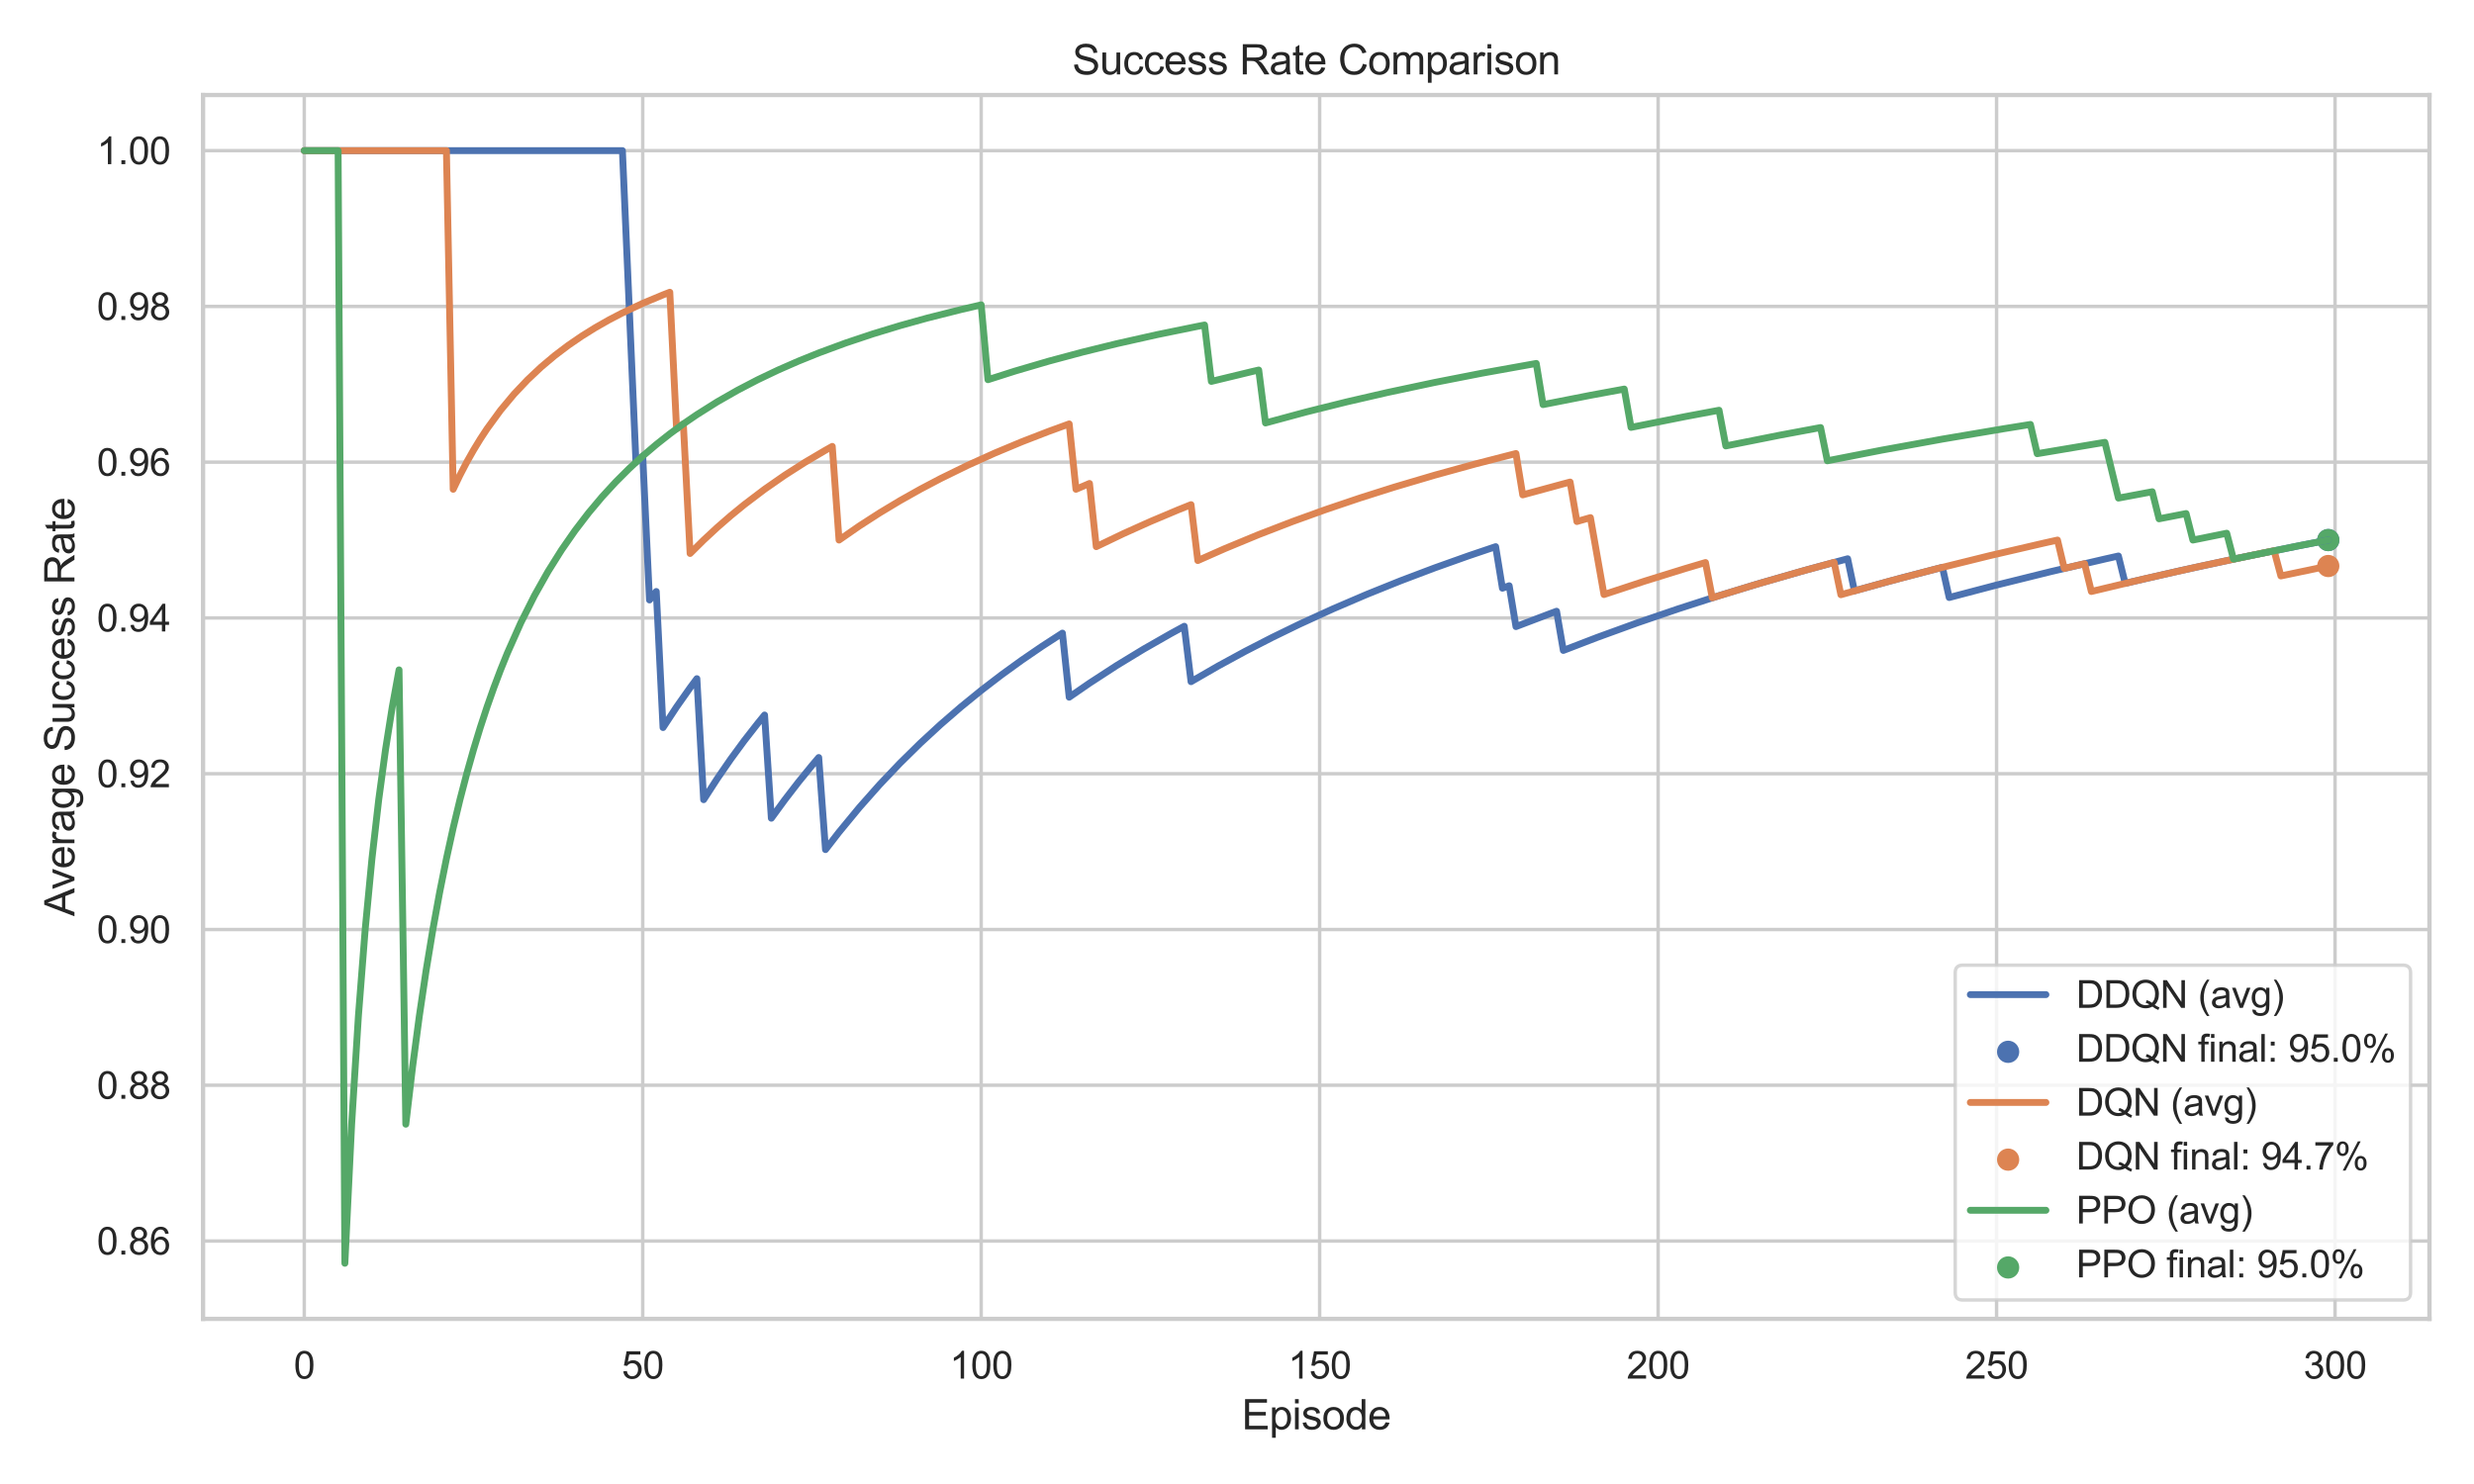 <?xml version="1.0" encoding="utf-8" standalone="no"?>
<!DOCTYPE svg PUBLIC "-//W3C//DTD SVG 1.1//EN"
  "http://www.w3.org/Graphics/SVG/1.1/DTD/svg11.dtd">
<svg xmlns:xlink="http://www.w3.org/1999/xlink" width="720pt" height="432pt" viewBox="0 0 720 432" xmlns="http://www.w3.org/2000/svg" version="1.1">
 <defs>
  <style type="text/css">*{stroke-linejoin: round; stroke-linecap: butt}</style>
 </defs>
 <g id="figure_1">
  <g id="patch_1">
   <path d="M 0 432 
L 720 432 
L 720 0 
L 0 0 
z
" style="fill: #ffffff"/>
  </g>
  <g id="axes_1">
   <g id="patch_2">
    <path d="M 59.096 383.94 
L 707.04 383.94 
L 707.04 27.656 
L 59.096 27.656 
z
" style="fill: #ffffff"/>
   </g>
   <g id="matplotlib.axis_1">
    <g id="xtick_1">
     <g id="line2d_1">
      <path d="M 88.548 383.94 
L 88.548 27.656 
" clip-path="url(#p169e69cd23)" style="fill: none; stroke: #cccccc; stroke-linecap: round"/>
     </g>
     <g id="text_1">
      <!-- 0 -->
      <g style="fill: #262626" transform="translate(85.49 401.314) scale(0.11 -0.11)">
       <defs>
        <path id="ArialMT-30" d="M 266 2259 
Q 266 3072 433 3567 
Q 600 4063 929 4331 
Q 1259 4600 1759 4600 
Q 2128 4600 2406 4451 
Q 2684 4303 2865 4023 
Q 3047 3744 3150 3342 
Q 3253 2941 3253 2259 
Q 3253 1453 3087 958 
Q 2922 463 2592 192 
Q 2263 -78 1759 -78 
Q 1097 -78 719 397 
Q 266 969 266 2259 
z
M 844 2259 
Q 844 1131 1108 757 
Q 1372 384 1759 384 
Q 2147 384 2411 759 
Q 2675 1134 2675 2259 
Q 2675 3391 2411 3762 
Q 2147 4134 1753 4134 
Q 1366 4134 1134 3806 
Q 844 3388 844 2259 
z
" transform="scale(0.016)"/>
       </defs>
       <use xlink:href="#ArialMT-30"/>
      </g>
     </g>
    </g>
    <g id="xtick_2">
     <g id="line2d_2">
      <path d="M 187.05 383.94 
L 187.05 27.656 
" clip-path="url(#p169e69cd23)" style="fill: none; stroke: #cccccc; stroke-linecap: round"/>
     </g>
     <g id="text_2">
      <!-- 50 -->
      <g style="fill: #262626" transform="translate(180.933 401.314) scale(0.11 -0.11)">
       <defs>
        <path id="ArialMT-35" d="M 266 1200 
L 856 1250 
Q 922 819 1161 601 
Q 1400 384 1738 384 
Q 2144 384 2425 690 
Q 2706 997 2706 1503 
Q 2706 1984 2436 2262 
Q 2166 2541 1728 2541 
Q 1456 2541 1237 2417 
Q 1019 2294 894 2097 
L 366 2166 
L 809 4519 
L 3088 4519 
L 3088 3981 
L 1259 3981 
L 1013 2750 
Q 1425 3038 1878 3038 
Q 2478 3038 2890 2622 
Q 3303 2206 3303 1553 
Q 3303 931 2941 478 
Q 2500 -78 1738 -78 
Q 1113 -78 717 272 
Q 322 622 266 1200 
z
" transform="scale(0.016)"/>
       </defs>
       <use xlink:href="#ArialMT-35"/>
       <use xlink:href="#ArialMT-30" x="55.615"/>
      </g>
     </g>
    </g>
    <g id="xtick_3">
     <g id="line2d_3">
      <path d="M 285.552 383.94 
L 285.552 27.656 
" clip-path="url(#p169e69cd23)" style="fill: none; stroke: #cccccc; stroke-linecap: round"/>
     </g>
     <g id="text_3">
      <!-- 100 -->
      <g style="fill: #262626" transform="translate(276.376 401.314) scale(0.11 -0.11)">
       <defs>
        <path id="ArialMT-31" d="M 2384 0 
L 1822 0 
L 1822 3584 
Q 1619 3391 1289 3197 
Q 959 3003 697 2906 
L 697 3450 
Q 1169 3672 1522 3987 
Q 1875 4303 2022 4600 
L 2384 4600 
L 2384 0 
z
" transform="scale(0.016)"/>
       </defs>
       <use xlink:href="#ArialMT-31"/>
       <use xlink:href="#ArialMT-30" x="55.615"/>
       <use xlink:href="#ArialMT-30" x="111.23"/>
      </g>
     </g>
    </g>
    <g id="xtick_4">
     <g id="line2d_4">
      <path d="M 384.053 383.94 
L 384.053 27.656 
" clip-path="url(#p169e69cd23)" style="fill: none; stroke: #cccccc; stroke-linecap: round"/>
     </g>
     <g id="text_4">
      <!-- 150 -->
      <g style="fill: #262626" transform="translate(374.878 401.314) scale(0.11 -0.11)">
       <use xlink:href="#ArialMT-31"/>
       <use xlink:href="#ArialMT-35" x="55.615"/>
       <use xlink:href="#ArialMT-30" x="111.23"/>
      </g>
     </g>
    </g>
    <g id="xtick_5">
     <g id="line2d_5">
      <path d="M 482.555 383.94 
L 482.555 27.656 
" clip-path="url(#p169e69cd23)" style="fill: none; stroke: #cccccc; stroke-linecap: round"/>
     </g>
     <g id="text_5">
      <!-- 200 -->
      <g style="fill: #262626" transform="translate(473.379 401.314) scale(0.11 -0.11)">
       <defs>
        <path id="ArialMT-32" d="M 3222 541 
L 3222 0 
L 194 0 
Q 188 203 259 391 
Q 375 700 629 1000 
Q 884 1300 1366 1694 
Q 2113 2306 2375 2664 
Q 2638 3022 2638 3341 
Q 2638 3675 2398 3904 
Q 2159 4134 1775 4134 
Q 1369 4134 1125 3890 
Q 881 3647 878 3216 
L 300 3275 
Q 359 3922 746 4261 
Q 1134 4600 1788 4600 
Q 2447 4600 2831 4234 
Q 3216 3869 3216 3328 
Q 3216 3053 3103 2787 
Q 2991 2522 2730 2228 
Q 2469 1934 1863 1422 
Q 1356 997 1212 845 
Q 1069 694 975 541 
L 3222 541 
z
" transform="scale(0.016)"/>
       </defs>
       <use xlink:href="#ArialMT-32"/>
       <use xlink:href="#ArialMT-30" x="55.615"/>
       <use xlink:href="#ArialMT-30" x="111.23"/>
      </g>
     </g>
    </g>
    <g id="xtick_6">
     <g id="line2d_6">
      <path d="M 581.056 383.94 
L 581.056 27.656 
" clip-path="url(#p169e69cd23)" style="fill: none; stroke: #cccccc; stroke-linecap: round"/>
     </g>
     <g id="text_6">
      <!-- 250 -->
      <g style="fill: #262626" transform="translate(571.881 401.314) scale(0.11 -0.11)">
       <use xlink:href="#ArialMT-32"/>
       <use xlink:href="#ArialMT-35" x="55.615"/>
       <use xlink:href="#ArialMT-30" x="111.23"/>
      </g>
     </g>
    </g>
    <g id="xtick_7">
     <g id="line2d_7">
      <path d="M 679.558 383.94 
L 679.558 27.656 
" clip-path="url(#p169e69cd23)" style="fill: none; stroke: #cccccc; stroke-linecap: round"/>
     </g>
     <g id="text_7">
      <!-- 300 -->
      <g style="fill: #262626" transform="translate(670.382 401.314) scale(0.11 -0.11)">
       <defs>
        <path id="ArialMT-33" d="M 269 1209 
L 831 1284 
Q 928 806 1161 595 
Q 1394 384 1728 384 
Q 2125 384 2398 659 
Q 2672 934 2672 1341 
Q 2672 1728 2419 1979 
Q 2166 2231 1775 2231 
Q 1616 2231 1378 2169 
L 1441 2663 
Q 1497 2656 1531 2656 
Q 1891 2656 2178 2843 
Q 2466 3031 2466 3422 
Q 2466 3731 2256 3934 
Q 2047 4138 1716 4138 
Q 1388 4138 1169 3931 
Q 950 3725 888 3313 
L 325 3413 
Q 428 3978 793 4289 
Q 1159 4600 1703 4600 
Q 2078 4600 2393 4439 
Q 2709 4278 2876 4000 
Q 3044 3722 3044 3409 
Q 3044 3113 2884 2869 
Q 2725 2625 2413 2481 
Q 2819 2388 3044 2092 
Q 3269 1797 3269 1353 
Q 3269 753 2831 336 
Q 2394 -81 1725 -81 
Q 1122 -81 723 278 
Q 325 638 269 1209 
z
" transform="scale(0.016)"/>
       </defs>
       <use xlink:href="#ArialMT-33"/>
       <use xlink:href="#ArialMT-30" x="55.615"/>
       <use xlink:href="#ArialMT-30" x="111.23"/>
      </g>
     </g>
    </g>
    <g id="text_8">
     <!-- Episode -->
     <g style="fill: #262626" transform="translate(361.387 416.089) scale(0.12 -0.12)">
      <defs>
       <path id="ArialMT-45" d="M 506 0 
L 506 4581 
L 3819 4581 
L 3819 4041 
L 1113 4041 
L 1113 2638 
L 3647 2638 
L 3647 2100 
L 1113 2100 
L 1113 541 
L 3925 541 
L 3925 0 
L 506 0 
z
" transform="scale(0.016)"/>
       <path id="ArialMT-70" d="M 422 -1272 
L 422 3319 
L 934 3319 
L 934 2888 
Q 1116 3141 1344 3267 
Q 1572 3394 1897 3394 
Q 2322 3394 2647 3175 
Q 2972 2956 3137 2557 
Q 3303 2159 3303 1684 
Q 3303 1175 3120 767 
Q 2938 359 2589 142 
Q 2241 -75 1856 -75 
Q 1575 -75 1351 44 
Q 1128 163 984 344 
L 984 -1272 
L 422 -1272 
z
M 931 1641 
Q 931 1000 1190 694 
Q 1450 388 1819 388 
Q 2194 388 2461 705 
Q 2728 1022 2728 1688 
Q 2728 2322 2467 2637 
Q 2206 2953 1844 2953 
Q 1484 2953 1207 2617 
Q 931 2281 931 1641 
z
" transform="scale(0.016)"/>
       <path id="ArialMT-69" d="M 425 3934 
L 425 4581 
L 988 4581 
L 988 3934 
L 425 3934 
z
M 425 0 
L 425 3319 
L 988 3319 
L 988 0 
L 425 0 
z
" transform="scale(0.016)"/>
       <path id="ArialMT-73" d="M 197 991 
L 753 1078 
Q 800 744 1014 566 
Q 1228 388 1613 388 
Q 2000 388 2187 545 
Q 2375 703 2375 916 
Q 2375 1106 2209 1216 
Q 2094 1291 1634 1406 
Q 1016 1563 777 1677 
Q 538 1791 414 1992 
Q 291 2194 291 2438 
Q 291 2659 392 2848 
Q 494 3038 669 3163 
Q 800 3259 1026 3326 
Q 1253 3394 1513 3394 
Q 1903 3394 2198 3281 
Q 2494 3169 2634 2976 
Q 2775 2784 2828 2463 
L 2278 2388 
Q 2241 2644 2061 2787 
Q 1881 2931 1553 2931 
Q 1166 2931 1000 2803 
Q 834 2675 834 2503 
Q 834 2394 903 2306 
Q 972 2216 1119 2156 
Q 1203 2125 1616 2013 
Q 2213 1853 2448 1751 
Q 2684 1650 2818 1456 
Q 2953 1263 2953 975 
Q 2953 694 2789 445 
Q 2625 197 2315 61 
Q 2006 -75 1616 -75 
Q 969 -75 630 194 
Q 291 463 197 991 
z
" transform="scale(0.016)"/>
       <path id="ArialMT-6f" d="M 213 1659 
Q 213 2581 725 3025 
Q 1153 3394 1769 3394 
Q 2453 3394 2887 2945 
Q 3322 2497 3322 1706 
Q 3322 1066 3130 698 
Q 2938 331 2570 128 
Q 2203 -75 1769 -75 
Q 1072 -75 642 372 
Q 213 819 213 1659 
z
M 791 1659 
Q 791 1022 1069 705 
Q 1347 388 1769 388 
Q 2188 388 2466 706 
Q 2744 1025 2744 1678 
Q 2744 2294 2464 2611 
Q 2184 2928 1769 2928 
Q 1347 2928 1069 2612 
Q 791 2297 791 1659 
z
" transform="scale(0.016)"/>
       <path id="ArialMT-64" d="M 2575 0 
L 2575 419 
Q 2259 -75 1647 -75 
Q 1250 -75 917 144 
Q 584 363 401 755 
Q 219 1147 219 1656 
Q 219 2153 384 2558 
Q 550 2963 881 3178 
Q 1213 3394 1622 3394 
Q 1922 3394 2156 3267 
Q 2391 3141 2538 2938 
L 2538 4581 
L 3097 4581 
L 3097 0 
L 2575 0 
z
M 797 1656 
Q 797 1019 1065 703 
Q 1334 388 1700 388 
Q 2069 388 2326 689 
Q 2584 991 2584 1609 
Q 2584 2291 2321 2609 
Q 2059 2928 1675 2928 
Q 1300 2928 1048 2622 
Q 797 2316 797 1656 
z
" transform="scale(0.016)"/>
       <path id="ArialMT-65" d="M 2694 1069 
L 3275 997 
Q 3138 488 2766 206 
Q 2394 -75 1816 -75 
Q 1088 -75 661 373 
Q 234 822 234 1631 
Q 234 2469 665 2931 
Q 1097 3394 1784 3394 
Q 2450 3394 2872 2941 
Q 3294 2488 3294 1666 
Q 3294 1616 3291 1516 
L 816 1516 
Q 847 969 1125 678 
Q 1403 388 1819 388 
Q 2128 388 2347 550 
Q 2566 713 2694 1069 
z
M 847 1978 
L 2700 1978 
Q 2663 2397 2488 2606 
Q 2219 2931 1791 2931 
Q 1403 2931 1139 2672 
Q 875 2413 847 1978 
z
" transform="scale(0.016)"/>
      </defs>
      <use xlink:href="#ArialMT-45"/>
      <use xlink:href="#ArialMT-70" x="66.699"/>
      <use xlink:href="#ArialMT-69" x="122.314"/>
      <use xlink:href="#ArialMT-73" x="144.531"/>
      <use xlink:href="#ArialMT-6f" x="194.531"/>
      <use xlink:href="#ArialMT-64" x="250.146"/>
      <use xlink:href="#ArialMT-65" x="305.762"/>
     </g>
    </g>
   </g>
   <g id="matplotlib.axis_2">
    <g id="ytick_1">
     <g id="line2d_8">
      <path d="M 59.096 361.267 
L 707.04 361.267 
" clip-path="url(#p169e69cd23)" style="fill: none; stroke: #cccccc; stroke-linecap: round"/>
     </g>
     <g id="text_9">
      <!-- 0.86 -->
      <g style="fill: #262626" transform="translate(28.189 365.204) scale(0.11 -0.11)">
       <defs>
        <path id="ArialMT-2e" d="M 581 0 
L 581 641 
L 1222 641 
L 1222 0 
L 581 0 
z
" transform="scale(0.016)"/>
        <path id="ArialMT-38" d="M 1131 2484 
Q 781 2613 612 2850 
Q 444 3088 444 3419 
Q 444 3919 803 4259 
Q 1163 4600 1759 4600 
Q 2359 4600 2725 4251 
Q 3091 3903 3091 3403 
Q 3091 3084 2923 2848 
Q 2756 2613 2416 2484 
Q 2838 2347 3058 2040 
Q 3278 1734 3278 1309 
Q 3278 722 2862 322 
Q 2447 -78 1769 -78 
Q 1091 -78 675 323 
Q 259 725 259 1325 
Q 259 1772 486 2073 
Q 713 2375 1131 2484 
z
M 1019 3438 
Q 1019 3113 1228 2906 
Q 1438 2700 1772 2700 
Q 2097 2700 2305 2904 
Q 2513 3109 2513 3406 
Q 2513 3716 2298 3927 
Q 2084 4138 1766 4138 
Q 1444 4138 1231 3931 
Q 1019 3725 1019 3438 
z
M 838 1322 
Q 838 1081 952 856 
Q 1066 631 1291 507 
Q 1516 384 1775 384 
Q 2178 384 2440 643 
Q 2703 903 2703 1303 
Q 2703 1709 2433 1975 
Q 2163 2241 1756 2241 
Q 1359 2241 1098 1978 
Q 838 1716 838 1322 
z
" transform="scale(0.016)"/>
        <path id="ArialMT-36" d="M 3184 3459 
L 2625 3416 
Q 2550 3747 2413 3897 
Q 2184 4138 1850 4138 
Q 1581 4138 1378 3988 
Q 1113 3794 959 3422 
Q 806 3050 800 2363 
Q 1003 2672 1297 2822 
Q 1591 2972 1913 2972 
Q 2475 2972 2870 2558 
Q 3266 2144 3266 1488 
Q 3266 1056 3080 686 
Q 2894 316 2569 119 
Q 2244 -78 1831 -78 
Q 1128 -78 684 439 
Q 241 956 241 2144 
Q 241 3472 731 4075 
Q 1159 4600 1884 4600 
Q 2425 4600 2770 4297 
Q 3116 3994 3184 3459 
z
M 888 1484 
Q 888 1194 1011 928 
Q 1134 663 1356 523 
Q 1578 384 1822 384 
Q 2178 384 2434 671 
Q 2691 959 2691 1453 
Q 2691 1928 2437 2201 
Q 2184 2475 1800 2475 
Q 1419 2475 1153 2201 
Q 888 1928 888 1484 
z
" transform="scale(0.016)"/>
       </defs>
       <use xlink:href="#ArialMT-30"/>
       <use xlink:href="#ArialMT-2e" x="55.615"/>
       <use xlink:href="#ArialMT-38" x="83.398"/>
       <use xlink:href="#ArialMT-36" x="139.014"/>
      </g>
     </g>
    </g>
    <g id="ytick_2">
     <g id="line2d_9">
      <path d="M 59.096 315.922 
L 707.04 315.922 
" clip-path="url(#p169e69cd23)" style="fill: none; stroke: #cccccc; stroke-linecap: round"/>
     </g>
     <g id="text_10">
      <!-- 0.88 -->
      <g style="fill: #262626" transform="translate(28.189 319.859) scale(0.11 -0.11)">
       <use xlink:href="#ArialMT-30"/>
       <use xlink:href="#ArialMT-2e" x="55.615"/>
       <use xlink:href="#ArialMT-38" x="83.398"/>
       <use xlink:href="#ArialMT-38" x="139.014"/>
      </g>
     </g>
    </g>
    <g id="ytick_3">
     <g id="line2d_10">
      <path d="M 59.096 270.577 
L 707.04 270.577 
" clip-path="url(#p169e69cd23)" style="fill: none; stroke: #cccccc; stroke-linecap: round"/>
     </g>
     <g id="text_11">
      <!-- 0.90 -->
      <g style="fill: #262626" transform="translate(28.189 274.514) scale(0.11 -0.11)">
       <defs>
        <path id="ArialMT-39" d="M 350 1059 
L 891 1109 
Q 959 728 1153 556 
Q 1347 384 1650 384 
Q 1909 384 2104 503 
Q 2300 622 2425 820 
Q 2550 1019 2634 1356 
Q 2719 1694 2719 2044 
Q 2719 2081 2716 2156 
Q 2547 1888 2255 1720 
Q 1963 1553 1622 1553 
Q 1053 1553 659 1965 
Q 266 2378 266 3053 
Q 266 3750 677 4175 
Q 1088 4600 1706 4600 
Q 2153 4600 2523 4359 
Q 2894 4119 3086 3673 
Q 3278 3228 3278 2384 
Q 3278 1506 3087 986 
Q 2897 466 2520 194 
Q 2144 -78 1638 -78 
Q 1100 -78 759 220 
Q 419 519 350 1059 
z
M 2653 3081 
Q 2653 3566 2395 3850 
Q 2138 4134 1775 4134 
Q 1400 4134 1122 3828 
Q 844 3522 844 3034 
Q 844 2597 1108 2323 
Q 1372 2050 1759 2050 
Q 2150 2050 2401 2323 
Q 2653 2597 2653 3081 
z
" transform="scale(0.016)"/>
       </defs>
       <use xlink:href="#ArialMT-30"/>
       <use xlink:href="#ArialMT-2e" x="55.615"/>
       <use xlink:href="#ArialMT-39" x="83.398"/>
       <use xlink:href="#ArialMT-30" x="139.014"/>
      </g>
     </g>
    </g>
    <g id="ytick_4">
     <g id="line2d_11">
      <path d="M 59.096 225.232 
L 707.04 225.232 
" clip-path="url(#p169e69cd23)" style="fill: none; stroke: #cccccc; stroke-linecap: round"/>
     </g>
     <g id="text_12">
      <!-- 0.92 -->
      <g style="fill: #262626" transform="translate(28.189 229.169) scale(0.11 -0.11)">
       <use xlink:href="#ArialMT-30"/>
       <use xlink:href="#ArialMT-2e" x="55.615"/>
       <use xlink:href="#ArialMT-39" x="83.398"/>
       <use xlink:href="#ArialMT-32" x="139.014"/>
      </g>
     </g>
    </g>
    <g id="ytick_5">
     <g id="line2d_12">
      <path d="M 59.096 179.887 
L 707.04 179.887 
" clip-path="url(#p169e69cd23)" style="fill: none; stroke: #cccccc; stroke-linecap: round"/>
     </g>
     <g id="text_13">
      <!-- 0.94 -->
      <g style="fill: #262626" transform="translate(28.189 183.823) scale(0.11 -0.11)">
       <defs>
        <path id="ArialMT-34" d="M 2069 0 
L 2069 1097 
L 81 1097 
L 81 1613 
L 2172 4581 
L 2631 4581 
L 2631 1613 
L 3250 1613 
L 3250 1097 
L 2631 1097 
L 2631 0 
L 2069 0 
z
M 2069 1613 
L 2069 3678 
L 634 1613 
L 2069 1613 
z
" transform="scale(0.016)"/>
       </defs>
       <use xlink:href="#ArialMT-30"/>
       <use xlink:href="#ArialMT-2e" x="55.615"/>
       <use xlink:href="#ArialMT-39" x="83.398"/>
       <use xlink:href="#ArialMT-34" x="139.014"/>
      </g>
     </g>
    </g>
    <g id="ytick_6">
     <g id="line2d_13">
      <path d="M 59.096 134.541 
L 707.04 134.541 
" clip-path="url(#p169e69cd23)" style="fill: none; stroke: #cccccc; stroke-linecap: round"/>
     </g>
     <g id="text_14">
      <!-- 0.96 -->
      <g style="fill: #262626" transform="translate(28.189 138.478) scale(0.11 -0.11)">
       <use xlink:href="#ArialMT-30"/>
       <use xlink:href="#ArialMT-2e" x="55.615"/>
       <use xlink:href="#ArialMT-39" x="83.398"/>
       <use xlink:href="#ArialMT-36" x="139.014"/>
      </g>
     </g>
    </g>
    <g id="ytick_7">
     <g id="line2d_14">
      <path d="M 59.096 89.196 
L 707.04 89.196 
" clip-path="url(#p169e69cd23)" style="fill: none; stroke: #cccccc; stroke-linecap: round"/>
     </g>
     <g id="text_15">
      <!-- 0.98 -->
      <g style="fill: #262626" transform="translate(28.189 93.133) scale(0.11 -0.11)">
       <use xlink:href="#ArialMT-30"/>
       <use xlink:href="#ArialMT-2e" x="55.615"/>
       <use xlink:href="#ArialMT-39" x="83.398"/>
       <use xlink:href="#ArialMT-38" x="139.014"/>
      </g>
     </g>
    </g>
    <g id="ytick_8">
     <g id="line2d_15">
      <path d="M 59.096 43.851 
L 707.04 43.851 
" clip-path="url(#p169e69cd23)" style="fill: none; stroke: #cccccc; stroke-linecap: round"/>
     </g>
     <g id="text_16">
      <!-- 1.00 -->
      <g style="fill: #262626" transform="translate(28.189 47.788) scale(0.11 -0.11)">
       <use xlink:href="#ArialMT-31"/>
       <use xlink:href="#ArialMT-2e" x="55.615"/>
       <use xlink:href="#ArialMT-30" x="83.398"/>
       <use xlink:href="#ArialMT-30" x="139.014"/>
      </g>
     </g>
    </g>
    <g id="text_17">
     <!-- Average Success Rate -->
     <g style="fill: #262626" transform="translate(21.664 266.722) rotate(-90) scale(0.12 -0.12)">
      <defs>
       <path id="ArialMT-41" d="M -9 0 
L 1750 4581 
L 2403 4581 
L 4278 0 
L 3588 0 
L 3053 1388 
L 1138 1388 
L 634 0 
L -9 0 
z
M 1313 1881 
L 2866 1881 
L 2388 3150 
Q 2169 3728 2063 4100 
Q 1975 3659 1816 3225 
L 1313 1881 
z
" transform="scale(0.016)"/>
       <path id="ArialMT-76" d="M 1344 0 
L 81 3319 
L 675 3319 
L 1388 1331 
Q 1503 1009 1600 663 
Q 1675 925 1809 1294 
L 2547 3319 
L 3125 3319 
L 1869 0 
L 1344 0 
z
" transform="scale(0.016)"/>
       <path id="ArialMT-72" d="M 416 0 
L 416 3319 
L 922 3319 
L 922 2816 
Q 1116 3169 1280 3281 
Q 1444 3394 1641 3394 
Q 1925 3394 2219 3213 
L 2025 2691 
Q 1819 2813 1613 2813 
Q 1428 2813 1281 2702 
Q 1134 2591 1072 2394 
Q 978 2094 978 1738 
L 978 0 
L 416 0 
z
" transform="scale(0.016)"/>
       <path id="ArialMT-61" d="M 2588 409 
Q 2275 144 1986 34 
Q 1697 -75 1366 -75 
Q 819 -75 525 192 
Q 231 459 231 875 
Q 231 1119 342 1320 
Q 453 1522 633 1644 
Q 813 1766 1038 1828 
Q 1203 1872 1538 1913 
Q 2219 1994 2541 2106 
Q 2544 2222 2544 2253 
Q 2544 2597 2384 2738 
Q 2169 2928 1744 2928 
Q 1347 2928 1158 2789 
Q 969 2650 878 2297 
L 328 2372 
Q 403 2725 575 2942 
Q 747 3159 1072 3276 
Q 1397 3394 1825 3394 
Q 2250 3394 2515 3294 
Q 2781 3194 2906 3042 
Q 3031 2891 3081 2659 
Q 3109 2516 3109 2141 
L 3109 1391 
Q 3109 606 3145 398 
Q 3181 191 3288 0 
L 2700 0 
Q 2613 175 2588 409 
z
M 2541 1666 
Q 2234 1541 1622 1453 
Q 1275 1403 1131 1340 
Q 988 1278 909 1158 
Q 831 1038 831 891 
Q 831 666 1001 516 
Q 1172 366 1500 366 
Q 1825 366 2078 508 
Q 2331 650 2450 897 
Q 2541 1088 2541 1459 
L 2541 1666 
z
" transform="scale(0.016)"/>
       <path id="ArialMT-67" d="M 319 -275 
L 866 -356 
Q 900 -609 1056 -725 
Q 1266 -881 1628 -881 
Q 2019 -881 2231 -725 
Q 2444 -569 2519 -288 
Q 2563 -116 2559 434 
Q 2191 0 1641 0 
Q 956 0 581 494 
Q 206 988 206 1678 
Q 206 2153 378 2554 
Q 550 2956 876 3175 
Q 1203 3394 1644 3394 
Q 2231 3394 2613 2919 
L 2613 3319 
L 3131 3319 
L 3131 450 
Q 3131 -325 2973 -648 
Q 2816 -972 2473 -1159 
Q 2131 -1347 1631 -1347 
Q 1038 -1347 672 -1080 
Q 306 -813 319 -275 
z
M 784 1719 
Q 784 1066 1043 766 
Q 1303 466 1694 466 
Q 2081 466 2343 764 
Q 2606 1063 2606 1700 
Q 2606 2309 2336 2618 
Q 2066 2928 1684 2928 
Q 1309 2928 1046 2623 
Q 784 2319 784 1719 
z
" transform="scale(0.016)"/>
       <path id="ArialMT-20" transform="scale(0.016)"/>
       <path id="ArialMT-53" d="M 288 1472 
L 859 1522 
Q 900 1178 1048 958 
Q 1197 738 1509 602 
Q 1822 466 2213 466 
Q 2559 466 2825 569 
Q 3091 672 3220 851 
Q 3350 1031 3350 1244 
Q 3350 1459 3225 1620 
Q 3100 1781 2813 1891 
Q 2628 1963 1997 2114 
Q 1366 2266 1113 2400 
Q 784 2572 623 2826 
Q 463 3081 463 3397 
Q 463 3744 659 4045 
Q 856 4347 1234 4503 
Q 1613 4659 2075 4659 
Q 2584 4659 2973 4495 
Q 3363 4331 3572 4012 
Q 3781 3694 3797 3291 
L 3216 3247 
Q 3169 3681 2898 3903 
Q 2628 4125 2100 4125 
Q 1550 4125 1298 3923 
Q 1047 3722 1047 3438 
Q 1047 3191 1225 3031 
Q 1400 2872 2139 2705 
Q 2878 2538 3153 2413 
Q 3553 2228 3743 1945 
Q 3934 1663 3934 1294 
Q 3934 928 3725 604 
Q 3516 281 3123 101 
Q 2731 -78 2241 -78 
Q 1619 -78 1198 103 
Q 778 284 539 648 
Q 300 1013 288 1472 
z
" transform="scale(0.016)"/>
       <path id="ArialMT-75" d="M 2597 0 
L 2597 488 
Q 2209 -75 1544 -75 
Q 1250 -75 995 37 
Q 741 150 617 320 
Q 494 491 444 738 
Q 409 903 409 1263 
L 409 3319 
L 972 3319 
L 972 1478 
Q 972 1038 1006 884 
Q 1059 663 1231 536 
Q 1403 409 1656 409 
Q 1909 409 2131 539 
Q 2353 669 2445 892 
Q 2538 1116 2538 1541 
L 2538 3319 
L 3100 3319 
L 3100 0 
L 2597 0 
z
" transform="scale(0.016)"/>
       <path id="ArialMT-63" d="M 2588 1216 
L 3141 1144 
Q 3050 572 2676 248 
Q 2303 -75 1759 -75 
Q 1078 -75 664 370 
Q 250 816 250 1647 
Q 250 2184 428 2587 
Q 606 2991 970 3192 
Q 1334 3394 1763 3394 
Q 2303 3394 2647 3120 
Q 2991 2847 3088 2344 
L 2541 2259 
Q 2463 2594 2264 2762 
Q 2066 2931 1784 2931 
Q 1359 2931 1093 2626 
Q 828 2322 828 1663 
Q 828 994 1084 691 
Q 1341 388 1753 388 
Q 2084 388 2306 591 
Q 2528 794 2588 1216 
z
" transform="scale(0.016)"/>
       <path id="ArialMT-52" d="M 503 0 
L 503 4581 
L 2534 4581 
Q 3147 4581 3465 4457 
Q 3784 4334 3975 4021 
Q 4166 3709 4166 3331 
Q 4166 2844 3850 2509 
Q 3534 2175 2875 2084 
Q 3116 1969 3241 1856 
Q 3506 1613 3744 1247 
L 4541 0 
L 3778 0 
L 3172 953 
Q 2906 1366 2734 1584 
Q 2563 1803 2427 1890 
Q 2291 1978 2150 2013 
Q 2047 2034 1813 2034 
L 1109 2034 
L 1109 0 
L 503 0 
z
M 1109 2559 
L 2413 2559 
Q 2828 2559 3062 2645 
Q 3297 2731 3419 2920 
Q 3541 3109 3541 3331 
Q 3541 3656 3305 3865 
Q 3069 4075 2559 4075 
L 1109 4075 
L 1109 2559 
z
" transform="scale(0.016)"/>
       <path id="ArialMT-74" d="M 1650 503 
L 1731 6 
Q 1494 -44 1306 -44 
Q 1000 -44 831 53 
Q 663 150 594 308 
Q 525 466 525 972 
L 525 2881 
L 113 2881 
L 113 3319 
L 525 3319 
L 525 4141 
L 1084 4478 
L 1084 3319 
L 1650 3319 
L 1650 2881 
L 1084 2881 
L 1084 941 
Q 1084 700 1114 631 
Q 1144 563 1211 522 
Q 1278 481 1403 481 
Q 1497 481 1650 503 
z
" transform="scale(0.016)"/>
      </defs>
      <use xlink:href="#ArialMT-41"/>
      <use xlink:href="#ArialMT-76" x="64.949"/>
      <use xlink:href="#ArialMT-65" x="114.949"/>
      <use xlink:href="#ArialMT-72" x="170.564"/>
      <use xlink:href="#ArialMT-61" x="203.865"/>
      <use xlink:href="#ArialMT-67" x="259.48"/>
      <use xlink:href="#ArialMT-65" x="315.096"/>
      <use xlink:href="#ArialMT-20" x="370.711"/>
      <use xlink:href="#ArialMT-53" x="398.494"/>
      <use xlink:href="#ArialMT-75" x="465.193"/>
      <use xlink:href="#ArialMT-63" x="520.809"/>
      <use xlink:href="#ArialMT-63" x="570.809"/>
      <use xlink:href="#ArialMT-65" x="620.809"/>
      <use xlink:href="#ArialMT-73" x="676.424"/>
      <use xlink:href="#ArialMT-73" x="726.424"/>
      <use xlink:href="#ArialMT-20" x="776.424"/>
      <use xlink:href="#ArialMT-52" x="804.207"/>
      <use xlink:href="#ArialMT-61" x="876.424"/>
      <use xlink:href="#ArialMT-74" x="932.039"/>
      <use xlink:href="#ArialMT-65" x="959.822"/>
     </g>
    </g>
   </g>
   <g id="PathCollection_1">
    <defs>
     <path id="mdfdd37b611" d="M 0 2.739 
C 0.726 2.739 1.423 2.45 1.936 1.936 
C 2.45 1.423 2.739 0.726 2.739 0 
C 2.739 -0.726 2.45 -1.423 1.936 -1.936 
C 1.423 -2.45 0.726 -2.739 0 -2.739 
C -0.726 -2.739 -1.423 -2.45 -1.936 -1.936 
C -2.45 -1.423 -2.739 -0.726 -2.739 0 
C -2.739 0.726 -2.45 1.423 -1.936 1.936 
C -1.423 2.45 -0.726 2.739 0 2.739 
z
" style="stroke: #4c72b0"/>
    </defs>
    <g clip-path="url(#p169e69cd23)">
     <use xlink:href="#mdfdd37b611" x="677.588" y="157.214" style="fill: #4c72b0; stroke: #4c72b0"/>
    </g>
   </g>
   <g id="PathCollection_2">
    <defs>
     <path id="ma4f6504f65" d="M 0 2.739 
C 0.726 2.739 1.423 2.45 1.936 1.936 
C 2.45 1.423 2.739 0.726 2.739 0 
C 2.739 -0.726 2.45 -1.423 1.936 -1.936 
C 1.423 -2.45 0.726 -2.739 0 -2.739 
C -0.726 -2.739 -1.423 -2.45 -1.936 -1.936 
C -2.45 -1.423 -2.739 -0.726 -2.739 0 
C -2.739 0.726 -2.45 1.423 -1.936 1.936 
C -1.423 2.45 -0.726 2.739 0 2.739 
z
" style="stroke: #dd8452"/>
    </defs>
    <g clip-path="url(#p169e69cd23)">
     <use xlink:href="#ma4f6504f65" x="677.588" y="164.772" style="fill: #dd8452; stroke: #dd8452"/>
    </g>
   </g>
   <g id="PathCollection_3">
    <defs>
     <path id="m54aafa5d74" d="M 0 2.739 
C 0.726 2.739 1.423 2.45 1.936 1.936 
C 2.45 1.423 2.739 0.726 2.739 0 
C 2.739 -0.726 2.45 -1.423 1.936 -1.936 
C 1.423 -2.45 0.726 -2.739 0 -2.739 
C -0.726 -2.739 -1.423 -2.45 -1.936 -1.936 
C -2.45 -1.423 -2.739 -0.726 -2.739 0 
C -2.739 0.726 -2.45 1.423 -1.936 1.936 
C -1.423 2.45 -0.726 2.739 0 2.739 
z
" style="stroke: #55a868"/>
    </defs>
    <g clip-path="url(#p169e69cd23)">
     <use xlink:href="#m54aafa5d74" x="677.588" y="157.214" style="fill: #55a868; stroke: #55a868"/>
    </g>
   </g>
   <g id="line2d_16">
    <path d="M 88.548 43.851 
L 181.14 43.851 
L 185.08 134.541 
L 187.05 132.763 
L 189.02 174.654 
L 190.99 172.186 
L 192.96 211.796 
L 196.9 205.798 
L 200.84 200.214 
L 202.81 197.564 
L 204.78 232.789 
L 208.72 226.695 
L 212.66 220.981 
L 216.6 215.613 
L 220.54 210.561 
L 222.51 208.145 
L 224.48 238.188 
L 228.421 232.789 
L 232.361 227.683 
L 236.301 222.845 
L 238.271 220.521 
L 240.241 247.323 
L 244.181 242.236 
L 250.091 235.066 
L 256.001 228.395 
L 261.911 222.175 
L 267.821 216.36 
L 273.731 210.912 
L 279.641 205.798 
L 285.552 200.988 
L 291.462 196.455 
L 297.372 192.176 
L 303.282 188.131 
L 309.192 184.301 
L 311.162 202.957 
L 317.072 198.877 
L 324.952 193.752 
L 332.832 188.956 
L 340.712 184.456 
L 344.652 182.31 
L 346.623 198.437 
L 354.503 193.89 
L 362.383 189.603 
L 370.263 185.555 
L 378.143 181.725 
L 387.993 177.219 
L 397.843 172.999 
L 407.694 169.037 
L 417.544 165.311 
L 427.394 161.801 
L 435.274 159.135 
L 437.244 171.225 
L 439.214 170.514 
L 441.184 182.406 
L 451.034 178.661 
L 453.004 177.936 
L 454.974 189.344 
L 464.824 185.555 
L 476.645 181.261 
L 488.465 177.219 
L 500.285 173.409 
L 512.105 169.81 
L 525.895 165.856 
L 537.716 162.659 
L 539.686 172 
L 553.476 168.215 
L 565.296 165.145 
L 567.266 173.94 
L 581.056 170.312 
L 596.817 166.406 
L 612.577 162.734 
L 616.517 161.85 
L 618.487 169.81 
L 634.247 166.185 
L 651.978 162.349 
L 669.708 158.746 
L 677.588 157.214 
L 677.588 157.214 
" clip-path="url(#p169e69cd23)" style="fill: none; stroke: #4c72b0; stroke-width: 2; stroke-linecap: round"/>
   </g>
   <g id="line2d_17">
    <path d="M 88.548 43.851 
L 129.919 43.851 
L 131.889 142.427 
L 133.859 138.32 
L 135.829 134.541 
L 137.799 131.053 
L 139.769 127.824 
L 141.739 124.825 
L 145.679 119.426 
L 149.619 114.703 
L 153.559 110.535 
L 157.499 106.83 
L 161.439 103.516 
L 165.38 100.532 
L 169.32 97.833 
L 173.26 95.38 
L 177.2 93.139 
L 181.14 91.086 
L 187.05 88.307 
L 192.96 85.837 
L 194.93 85.074 
L 196.9 124.825 
L 198.87 123.404 
L 200.84 161.123 
L 204.78 157.214 
L 208.72 153.557 
L 212.66 150.129 
L 216.6 146.908 
L 222.51 142.427 
L 228.421 138.32 
L 234.331 134.541 
L 240.241 131.053 
L 242.211 129.949 
L 244.181 157.214 
L 250.091 153.117 
L 256.001 149.305 
L 261.911 145.75 
L 267.821 142.427 
L 273.731 139.315 
L 281.611 135.457 
L 289.492 131.9 
L 297.372 128.608 
L 305.252 125.554 
L 311.162 123.404 
L 313.132 142.427 
L 317.072 140.742 
L 319.042 159.135 
L 326.922 155.356 
L 334.802 151.816 
L 342.682 148.494 
L 346.623 146.908 
L 348.593 163.18 
L 356.473 159.696 
L 366.323 155.617 
L 376.173 151.816 
L 386.023 148.264 
L 395.873 144.939 
L 405.724 141.819 
L 417.544 138.32 
L 429.364 135.063 
L 441.184 132.022 
L 443.154 144.061 
L 454.974 140.846 
L 456.944 140.33 
L 458.914 151.816 
L 462.854 150.685 
L 466.795 173.073 
L 478.615 169.177 
L 490.435 165.509 
L 496.345 163.754 
L 498.315 174.029 
L 510.135 170.396 
L 523.925 166.406 
L 533.776 163.706 
L 535.746 173.125 
L 549.536 169.274 
L 563.326 165.646 
L 579.086 161.748 
L 594.847 158.093 
L 598.787 157.214 
L 600.757 165.466 
L 606.667 164.084 
L 608.637 172.186 
L 624.397 168.426 
L 640.157 164.879 
L 657.888 161.123 
L 661.828 160.32 
L 663.798 167.66 
L 677.588 164.772 
L 677.588 164.772 
" clip-path="url(#p169e69cd23)" style="fill: none; stroke: #dd8452; stroke-width: 2; stroke-linecap: round"/>
   </g>
   <g id="line2d_18">
    <path d="M 88.548 43.851 
L 98.398 43.851 
L 100.368 367.745 
L 102.338 327.258 
L 104.308 295.769 
L 106.279 270.577 
L 108.249 249.966 
L 110.219 232.789 
L 112.189 218.256 
L 114.159 205.798 
L 116.129 195.002 
L 118.099 327.258 
L 120.069 310.587 
L 122.039 295.769 
L 124.009 282.51 
L 125.979 270.577 
L 127.949 259.781 
L 129.919 249.966 
L 131.889 241.004 
L 133.859 232.789 
L 135.829 225.232 
L 137.799 218.256 
L 139.769 211.796 
L 141.739 205.798 
L 143.709 200.214 
L 145.679 195.002 
L 147.649 190.126 
L 151.589 181.261 
L 155.529 173.409 
L 159.469 166.406 
L 163.409 160.121 
L 167.35 154.449 
L 171.29 149.305 
L 175.23 144.618 
L 179.17 140.33 
L 183.11 136.392 
L 187.05 132.763 
L 190.99 129.408 
L 194.93 126.297 
L 198.87 123.404 
L 202.81 120.707 
L 208.72 116.988 
L 214.63 113.613 
L 220.54 110.535 
L 226.451 107.717 
L 232.361 105.128 
L 238.271 102.741 
L 246.151 99.833 
L 254.031 97.198 
L 261.911 94.801 
L 269.791 92.609 
L 279.641 90.122 
L 285.552 88.747 
L 287.522 110.535 
L 295.402 108.019 
L 305.252 105.128 
L 315.102 102.487 
L 324.952 100.064 
L 336.772 97.408 
L 348.593 94.992 
L 350.563 94.611 
L 352.533 111.029 
L 364.353 108.17 
L 366.323 107.717 
L 368.293 123.126 
L 380.113 119.934 
L 391.933 116.988 
L 403.753 114.263 
L 417.544 111.329 
L 431.334 108.63 
L 447.094 105.798 
L 449.064 117.783 
L 462.854 115.074 
L 472.705 113.257 
L 474.675 124.414 
L 490.435 121.27 
L 500.285 119.426 
L 502.255 129.813 
L 518.015 126.673 
L 529.836 124.465 
L 531.806 134.14 
L 547.566 131.053 
L 565.296 127.824 
L 583.026 124.825 
L 590.907 123.559 
L 592.877 132.071 
L 610.607 129.086 
L 612.577 128.767 
L 616.517 144.993 
L 626.367 143.147 
L 628.337 151.031 
L 636.217 149.494 
L 638.187 157.214 
L 648.038 155.225 
L 650.008 162.763 
L 667.738 159.135 
L 677.588 157.214 
L 677.588 157.214 
" clip-path="url(#p169e69cd23)" style="fill: none; stroke: #55a868; stroke-width: 2; stroke-linecap: round"/>
   </g>
   <g id="patch_3">
    <path d="M 59.096 383.94 
L 59.096 27.656 
" style="fill: none; stroke: #cccccc; stroke-width: 1.25; stroke-linejoin: miter; stroke-linecap: square"/>
   </g>
   <g id="patch_4">
    <path d="M 707.04 383.94 
L 707.04 27.656 
" style="fill: none; stroke: #cccccc; stroke-width: 1.25; stroke-linejoin: miter; stroke-linecap: square"/>
   </g>
   <g id="patch_5">
    <path d="M 59.096 383.94 
L 707.04 383.94 
" style="fill: none; stroke: #cccccc; stroke-width: 1.25; stroke-linejoin: miter; stroke-linecap: square"/>
   </g>
   <g id="patch_6">
    <path d="M 59.096 27.656 
L 707.04 27.656 
" style="fill: none; stroke: #cccccc; stroke-width: 1.25; stroke-linejoin: miter; stroke-linecap: square"/>
   </g>
   <g id="text_18">
    <!-- Success Rate Comparison -->
    <g style="fill: #262626" transform="translate(312.041 21.656) scale(0.12 -0.12)">
     <defs>
      <path id="ArialMT-43" d="M 3763 1606 
L 4369 1453 
Q 4178 706 3683 314 
Q 3188 -78 2472 -78 
Q 1731 -78 1267 223 
Q 803 525 561 1097 
Q 319 1669 319 2325 
Q 319 3041 592 3573 
Q 866 4106 1370 4382 
Q 1875 4659 2481 4659 
Q 3169 4659 3637 4309 
Q 4106 3959 4291 3325 
L 3694 3184 
Q 3534 3684 3231 3912 
Q 2928 4141 2469 4141 
Q 1941 4141 1586 3887 
Q 1231 3634 1087 3207 
Q 944 2781 944 2328 
Q 944 1744 1114 1308 
Q 1284 872 1643 656 
Q 2003 441 2422 441 
Q 2931 441 3284 734 
Q 3638 1028 3763 1606 
z
" transform="scale(0.016)"/>
      <path id="ArialMT-6d" d="M 422 0 
L 422 3319 
L 925 3319 
L 925 2853 
Q 1081 3097 1340 3245 
Q 1600 3394 1931 3394 
Q 2300 3394 2536 3241 
Q 2772 3088 2869 2813 
Q 3263 3394 3894 3394 
Q 4388 3394 4653 3120 
Q 4919 2847 4919 2278 
L 4919 0 
L 4359 0 
L 4359 2091 
Q 4359 2428 4304 2576 
Q 4250 2725 4106 2815 
Q 3963 2906 3769 2906 
Q 3419 2906 3187 2673 
Q 2956 2441 2956 1928 
L 2956 0 
L 2394 0 
L 2394 2156 
Q 2394 2531 2256 2718 
Q 2119 2906 1806 2906 
Q 1569 2906 1367 2781 
Q 1166 2656 1075 2415 
Q 984 2175 984 1722 
L 984 0 
L 422 0 
z
" transform="scale(0.016)"/>
      <path id="ArialMT-6e" d="M 422 0 
L 422 3319 
L 928 3319 
L 928 2847 
Q 1294 3394 1984 3394 
Q 2284 3394 2536 3286 
Q 2788 3178 2913 3003 
Q 3038 2828 3088 2588 
Q 3119 2431 3119 2041 
L 3119 0 
L 2556 0 
L 2556 2019 
Q 2556 2363 2490 2533 
Q 2425 2703 2258 2804 
Q 2091 2906 1866 2906 
Q 1506 2906 1245 2678 
Q 984 2450 984 1813 
L 984 0 
L 422 0 
z
" transform="scale(0.016)"/>
     </defs>
     <use xlink:href="#ArialMT-53"/>
     <use xlink:href="#ArialMT-75" x="66.699"/>
     <use xlink:href="#ArialMT-63" x="122.314"/>
     <use xlink:href="#ArialMT-63" x="172.314"/>
     <use xlink:href="#ArialMT-65" x="222.314"/>
     <use xlink:href="#ArialMT-73" x="277.93"/>
     <use xlink:href="#ArialMT-73" x="327.93"/>
     <use xlink:href="#ArialMT-20" x="377.93"/>
     <use xlink:href="#ArialMT-52" x="405.713"/>
     <use xlink:href="#ArialMT-61" x="477.93"/>
     <use xlink:href="#ArialMT-74" x="533.545"/>
     <use xlink:href="#ArialMT-65" x="561.328"/>
     <use xlink:href="#ArialMT-20" x="616.943"/>
     <use xlink:href="#ArialMT-43" x="644.727"/>
     <use xlink:href="#ArialMT-6f" x="716.943"/>
     <use xlink:href="#ArialMT-6d" x="772.559"/>
     <use xlink:href="#ArialMT-70" x="855.859"/>
     <use xlink:href="#ArialMT-61" x="911.475"/>
     <use xlink:href="#ArialMT-72" x="967.09"/>
     <use xlink:href="#ArialMT-69" x="1000.391"/>
     <use xlink:href="#ArialMT-73" x="1022.607"/>
     <use xlink:href="#ArialMT-6f" x="1072.607"/>
     <use xlink:href="#ArialMT-6e" x="1128.223"/>
    </g>
   </g>
   <g id="legend_1">
    <g id="patch_7">
     <path d="M 571.217 378.44 
L 699.34 378.44 
Q 701.54 378.44 701.54 376.24 
L 701.54 283.171 
Q 701.54 280.971 699.34 280.971 
L 571.217 280.971 
Q 569.018 280.971 569.018 283.171 
L 569.018 376.24 
Q 569.018 378.44 571.217 378.44 
z
" style="fill: #ffffff; opacity: 0.8; stroke: #cccccc; stroke-linejoin: miter"/>
    </g>
    <g id="line2d_19">
     <path d="M 573.418 289.536 
L 584.418 289.536 
L 595.418 289.536 
" style="fill: none; stroke: #4c72b0; stroke-width: 2; stroke-linecap: round"/>
    </g>
    <g id="text_19">
     <!-- DDQN (avg) -->
     <g style="fill: #262626" transform="translate(604.217 293.386) scale(0.11 -0.11)">
      <defs>
       <path id="ArialMT-44" d="M 494 0 
L 494 4581 
L 2072 4581 
Q 2606 4581 2888 4516 
Q 3281 4425 3559 4188 
Q 3922 3881 4101 3404 
Q 4281 2928 4281 2316 
Q 4281 1794 4159 1391 
Q 4038 988 3847 723 
Q 3656 459 3429 307 
Q 3203 156 2883 78 
Q 2563 0 2147 0 
L 494 0 
z
M 1100 541 
L 2078 541 
Q 2531 541 2789 625 
Q 3047 709 3200 863 
Q 3416 1078 3536 1442 
Q 3656 1806 3656 2325 
Q 3656 3044 3420 3430 
Q 3184 3816 2847 3947 
Q 2603 4041 2063 4041 
L 1100 4041 
L 1100 541 
z
" transform="scale(0.016)"/>
       <path id="ArialMT-51" d="M 3966 491 
Q 4388 200 4744 66 
L 4566 -356 
Q 4072 -178 3581 206 
Q 3072 -78 2456 -78 
Q 1834 -78 1328 222 
Q 822 522 548 1065 
Q 275 1609 275 2291 
Q 275 2969 550 3525 
Q 825 4081 1333 4372 
Q 1841 4663 2469 4663 
Q 3103 4663 3612 4361 
Q 4122 4059 4389 3517 
Q 4656 2975 4656 2294 
Q 4656 1728 4484 1276 
Q 4313 825 3966 491 
z
M 2631 1266 
Q 3156 1119 3497 828 
Q 4031 1316 4031 2294 
Q 4031 2850 3842 3265 
Q 3653 3681 3289 3911 
Q 2925 4141 2472 4141 
Q 1794 4141 1347 3677 
Q 900 3213 900 2291 
Q 900 1397 1342 919 
Q 1784 441 2472 441 
Q 2797 441 3084 563 
Q 2800 747 2484 825 
L 2631 1266 
z
" transform="scale(0.016)"/>
       <path id="ArialMT-4e" d="M 488 0 
L 488 4581 
L 1109 4581 
L 3516 984 
L 3516 4581 
L 4097 4581 
L 4097 0 
L 3475 0 
L 1069 3600 
L 1069 0 
L 488 0 
z
" transform="scale(0.016)"/>
       <path id="ArialMT-28" d="M 1497 -1347 
Q 1031 -759 709 28 
Q 388 816 388 1659 
Q 388 2403 628 3084 
Q 909 3875 1497 4659 
L 1900 4659 
Q 1522 4009 1400 3731 
Q 1209 3300 1100 2831 
Q 966 2247 966 1656 
Q 966 153 1900 -1347 
L 1497 -1347 
z
" transform="scale(0.016)"/>
       <path id="ArialMT-29" d="M 791 -1347 
L 388 -1347 
Q 1322 153 1322 1656 
Q 1322 2244 1188 2822 
Q 1081 3291 891 3722 
Q 769 4003 388 4659 
L 791 4659 
Q 1378 3875 1659 3084 
Q 1900 2403 1900 1659 
Q 1900 816 1576 28 
Q 1253 -759 791 -1347 
z
" transform="scale(0.016)"/>
      </defs>
      <use xlink:href="#ArialMT-44"/>
      <use xlink:href="#ArialMT-44" x="72.217"/>
      <use xlink:href="#ArialMT-51" x="144.434"/>
      <use xlink:href="#ArialMT-4e" x="222.217"/>
      <use xlink:href="#ArialMT-20" x="294.434"/>
      <use xlink:href="#ArialMT-28" x="322.217"/>
      <use xlink:href="#ArialMT-61" x="355.518"/>
      <use xlink:href="#ArialMT-76" x="411.133"/>
      <use xlink:href="#ArialMT-67" x="461.133"/>
      <use xlink:href="#ArialMT-29" x="516.748"/>
     </g>
    </g>
    <g id="PathCollection_4">
     <g>
      <use xlink:href="#mdfdd37b611" x="584.418" y="306.187" style="fill: #4c72b0; stroke: #4c72b0"/>
     </g>
    </g>
    <g id="text_20">
     <!-- DDQN final: 95.0% -->
     <g style="fill: #262626" transform="translate(604.217 309.075) scale(0.11 -0.11)">
      <defs>
       <path id="ArialMT-66" d="M 556 0 
L 556 2881 
L 59 2881 
L 59 3319 
L 556 3319 
L 556 3672 
Q 556 4006 616 4169 
Q 697 4388 901 4523 
Q 1106 4659 1475 4659 
Q 1713 4659 2000 4603 
L 1916 4113 
Q 1741 4144 1584 4144 
Q 1328 4144 1222 4034 
Q 1116 3925 1116 3625 
L 1116 3319 
L 1763 3319 
L 1763 2881 
L 1116 2881 
L 1116 0 
L 556 0 
z
" transform="scale(0.016)"/>
       <path id="ArialMT-6c" d="M 409 0 
L 409 4581 
L 972 4581 
L 972 0 
L 409 0 
z
" transform="scale(0.016)"/>
       <path id="ArialMT-3a" d="M 578 2678 
L 578 3319 
L 1219 3319 
L 1219 2678 
L 578 2678 
z
M 578 0 
L 578 641 
L 1219 641 
L 1219 0 
L 578 0 
z
" transform="scale(0.016)"/>
       <path id="ArialMT-25" d="M 372 3481 
Q 372 3972 619 4315 
Q 866 4659 1334 4659 
Q 1766 4659 2048 4351 
Q 2331 4044 2331 3447 
Q 2331 2866 2045 2552 
Q 1759 2238 1341 2238 
Q 925 2238 648 2547 
Q 372 2856 372 3481 
z
M 1350 4272 
Q 1141 4272 1002 4090 
Q 863 3909 863 3425 
Q 863 2984 1003 2804 
Q 1144 2625 1350 2625 
Q 1563 2625 1702 2806 
Q 1841 2988 1841 3469 
Q 1841 3913 1700 4092 
Q 1559 4272 1350 4272 
z
M 1353 -169 
L 3859 4659 
L 4316 4659 
L 1819 -169 
L 1353 -169 
z
M 3334 1075 
Q 3334 1569 3581 1911 
Q 3828 2253 4300 2253 
Q 4731 2253 5014 1945 
Q 5297 1638 5297 1041 
Q 5297 459 5011 145 
Q 4725 -169 4303 -169 
Q 3888 -169 3611 142 
Q 3334 453 3334 1075 
z
M 4316 1866 
Q 4103 1866 3964 1684 
Q 3825 1503 3825 1019 
Q 3825 581 3965 400 
Q 4106 219 4313 219 
Q 4528 219 4667 400 
Q 4806 581 4806 1063 
Q 4806 1506 4665 1686 
Q 4525 1866 4316 1866 
z
" transform="scale(0.016)"/>
      </defs>
      <use xlink:href="#ArialMT-44"/>
      <use xlink:href="#ArialMT-44" x="72.217"/>
      <use xlink:href="#ArialMT-51" x="144.434"/>
      <use xlink:href="#ArialMT-4e" x="222.217"/>
      <use xlink:href="#ArialMT-20" x="294.434"/>
      <use xlink:href="#ArialMT-66" x="322.217"/>
      <use xlink:href="#ArialMT-69" x="350"/>
      <use xlink:href="#ArialMT-6e" x="372.217"/>
      <use xlink:href="#ArialMT-61" x="427.832"/>
      <use xlink:href="#ArialMT-6c" x="483.447"/>
      <use xlink:href="#ArialMT-3a" x="505.664"/>
      <use xlink:href="#ArialMT-20" x="533.447"/>
      <use xlink:href="#ArialMT-39" x="561.23"/>
      <use xlink:href="#ArialMT-35" x="616.846"/>
      <use xlink:href="#ArialMT-2e" x="672.461"/>
      <use xlink:href="#ArialMT-30" x="700.244"/>
      <use xlink:href="#ArialMT-25" x="755.859"/>
     </g>
    </g>
    <g id="line2d_20">
     <path d="M 573.418 320.925 
L 584.418 320.925 
L 595.418 320.925 
" style="fill: none; stroke: #dd8452; stroke-width: 2; stroke-linecap: round"/>
    </g>
    <g id="text_21">
     <!-- DQN (avg) -->
     <g style="fill: #262626" transform="translate(604.217 324.775) scale(0.11 -0.11)">
      <use xlink:href="#ArialMT-44"/>
      <use xlink:href="#ArialMT-51" x="72.217"/>
      <use xlink:href="#ArialMT-4e" x="150"/>
      <use xlink:href="#ArialMT-20" x="222.217"/>
      <use xlink:href="#ArialMT-28" x="250"/>
      <use xlink:href="#ArialMT-61" x="283.301"/>
      <use xlink:href="#ArialMT-76" x="338.916"/>
      <use xlink:href="#ArialMT-67" x="388.916"/>
      <use xlink:href="#ArialMT-29" x="444.531"/>
     </g>
    </g>
    <g id="PathCollection_5">
     <g>
      <use xlink:href="#ma4f6504f65" x="584.418" y="337.577" style="fill: #dd8452; stroke: #dd8452"/>
     </g>
    </g>
    <g id="text_22">
     <!-- DQN final: 94.7% -->
     <g style="fill: #262626" transform="translate(604.217 340.464) scale(0.11 -0.11)">
      <defs>
       <path id="ArialMT-37" d="M 303 3981 
L 303 4522 
L 3269 4522 
L 3269 4084 
Q 2831 3619 2401 2847 
Q 1972 2075 1738 1259 
Q 1569 684 1522 0 
L 944 0 
Q 953 541 1156 1306 
Q 1359 2072 1739 2783 
Q 2119 3494 2547 3981 
L 303 3981 
z
" transform="scale(0.016)"/>
      </defs>
      <use xlink:href="#ArialMT-44"/>
      <use xlink:href="#ArialMT-51" x="72.217"/>
      <use xlink:href="#ArialMT-4e" x="150"/>
      <use xlink:href="#ArialMT-20" x="222.217"/>
      <use xlink:href="#ArialMT-66" x="250"/>
      <use xlink:href="#ArialMT-69" x="277.783"/>
      <use xlink:href="#ArialMT-6e" x="300"/>
      <use xlink:href="#ArialMT-61" x="355.615"/>
      <use xlink:href="#ArialMT-6c" x="411.23"/>
      <use xlink:href="#ArialMT-3a" x="433.447"/>
      <use xlink:href="#ArialMT-20" x="461.23"/>
      <use xlink:href="#ArialMT-39" x="489.014"/>
      <use xlink:href="#ArialMT-34" x="544.629"/>
      <use xlink:href="#ArialMT-2e" x="600.244"/>
      <use xlink:href="#ArialMT-37" x="628.027"/>
      <use xlink:href="#ArialMT-25" x="683.643"/>
     </g>
    </g>
    <g id="line2d_21">
     <path d="M 573.418 352.315 
L 584.418 352.315 
L 595.418 352.315 
" style="fill: none; stroke: #55a868; stroke-width: 2; stroke-linecap: round"/>
    </g>
    <g id="text_23">
     <!-- PPO (avg) -->
     <g style="fill: #262626" transform="translate(604.217 356.165) scale(0.11 -0.11)">
      <defs>
       <path id="ArialMT-50" d="M 494 0 
L 494 4581 
L 2222 4581 
Q 2678 4581 2919 4538 
Q 3256 4481 3484 4323 
Q 3713 4166 3852 3881 
Q 3991 3597 3991 3256 
Q 3991 2672 3619 2267 
Q 3247 1863 2275 1863 
L 1100 1863 
L 1100 0 
L 494 0 
z
M 1100 2403 
L 2284 2403 
Q 2872 2403 3119 2622 
Q 3366 2841 3366 3238 
Q 3366 3525 3220 3729 
Q 3075 3934 2838 4000 
Q 2684 4041 2272 4041 
L 1100 4041 
L 1100 2403 
z
" transform="scale(0.016)"/>
       <path id="ArialMT-4f" d="M 309 2231 
Q 309 3372 921 4017 
Q 1534 4663 2503 4663 
Q 3138 4663 3647 4359 
Q 4156 4056 4423 3514 
Q 4691 2972 4691 2284 
Q 4691 1588 4409 1038 
Q 4128 488 3612 205 
Q 3097 -78 2500 -78 
Q 1853 -78 1343 234 
Q 834 547 571 1087 
Q 309 1628 309 2231 
z
M 934 2222 
Q 934 1394 1379 917 
Q 1825 441 2497 441 
Q 3181 441 3623 922 
Q 4066 1403 4066 2288 
Q 4066 2847 3877 3264 
Q 3688 3681 3323 3911 
Q 2959 4141 2506 4141 
Q 1863 4141 1398 3698 
Q 934 3256 934 2222 
z
" transform="scale(0.016)"/>
      </defs>
      <use xlink:href="#ArialMT-50"/>
      <use xlink:href="#ArialMT-50" x="66.699"/>
      <use xlink:href="#ArialMT-4f" x="133.398"/>
      <use xlink:href="#ArialMT-20" x="211.182"/>
      <use xlink:href="#ArialMT-28" x="238.965"/>
      <use xlink:href="#ArialMT-61" x="272.266"/>
      <use xlink:href="#ArialMT-76" x="327.881"/>
      <use xlink:href="#ArialMT-67" x="377.881"/>
      <use xlink:href="#ArialMT-29" x="433.496"/>
     </g>
    </g>
    <g id="PathCollection_6">
     <g>
      <use xlink:href="#m54aafa5d74" x="584.418" y="368.966" style="fill: #55a868; stroke: #55a868"/>
     </g>
    </g>
    <g id="text_24">
     <!-- PPO final: 95.0% -->
     <g style="fill: #262626" transform="translate(604.217 371.854) scale(0.11 -0.11)">
      <use xlink:href="#ArialMT-50"/>
      <use xlink:href="#ArialMT-50" x="66.699"/>
      <use xlink:href="#ArialMT-4f" x="133.398"/>
      <use xlink:href="#ArialMT-20" x="211.182"/>
      <use xlink:href="#ArialMT-66" x="238.965"/>
      <use xlink:href="#ArialMT-69" x="266.748"/>
      <use xlink:href="#ArialMT-6e" x="288.965"/>
      <use xlink:href="#ArialMT-61" x="344.58"/>
      <use xlink:href="#ArialMT-6c" x="400.195"/>
      <use xlink:href="#ArialMT-3a" x="422.412"/>
      <use xlink:href="#ArialMT-20" x="450.195"/>
      <use xlink:href="#ArialMT-39" x="477.979"/>
      <use xlink:href="#ArialMT-35" x="533.594"/>
      <use xlink:href="#ArialMT-2e" x="589.209"/>
      <use xlink:href="#ArialMT-30" x="616.992"/>
      <use xlink:href="#ArialMT-25" x="672.607"/>
     </g>
    </g>
   </g>
  </g>
 </g>
 <defs>
  <clipPath id="p169e69cd23">
   <rect x="59.096" y="27.656" width="647.944" height="356.284"/>
  </clipPath>
 </defs>
</svg>
